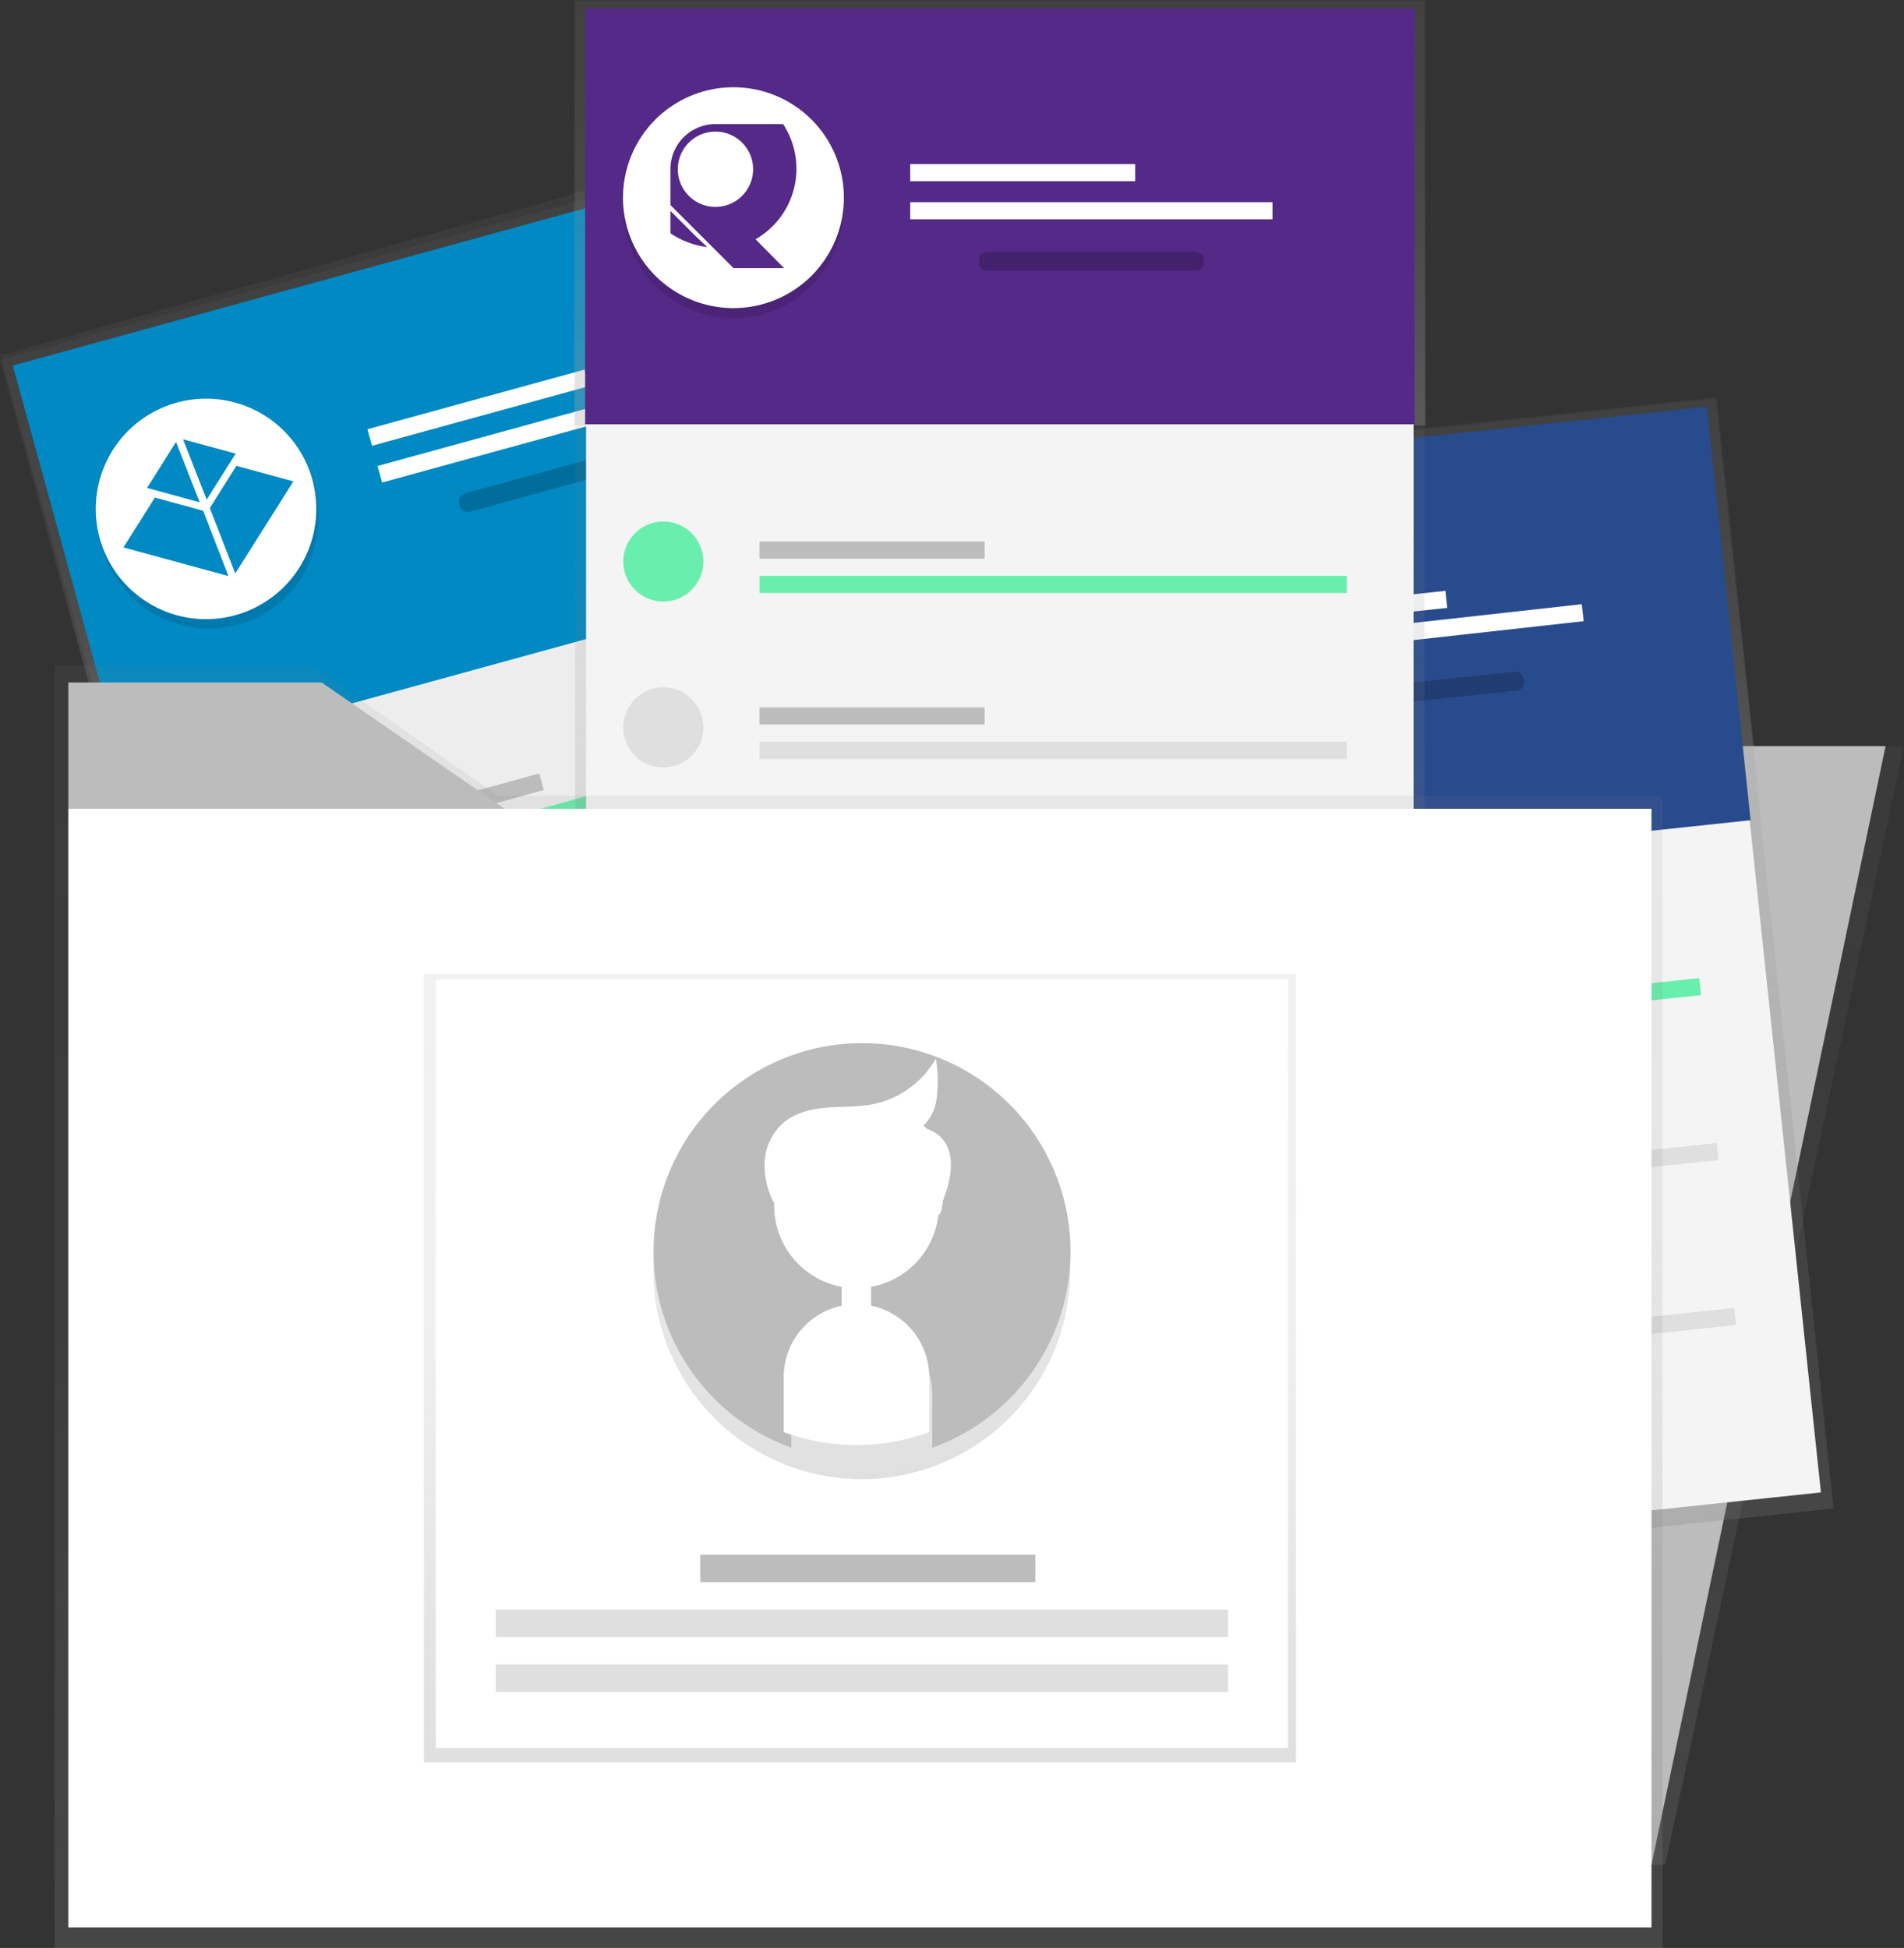 <svg xmlns="http://www.w3.org/2000/svg" xmlns:xlink="http://www.w3.org/1999/xlink" viewBox="0 0 433.97 444.03"><rect x="0" y="0" width="433.97" height="444.03" fill="#333333" stroke="none"/><defs><style>.cls-1{fill:url(#linear-gradient);}.cls-2{fill:url(#linear-gradient-2);}.cls-3{fill:#ededed;}.cls-4{fill:#0089c3;}.cls-5{fill:#bcbcbc;}.cls-6{fill:#f4f4f4;}.cls-7{fill:#69efad;}.cls-18,.cls-8{fill:#fff;}.cls-9{opacity:0.2;isolation:isolate;}.cls-10{fill:#dfdfdf;}.cls-11{fill:url(#linear-gradient-3);}.cls-12{fill:url(#linear-gradient-4);}.cls-13{fill:url(#linear-gradient-5);}.cls-14{fill:url(#linear-gradient-6);}.cls-15{fill:#284b8e;}.cls-16{fill:url(#linear-gradient-7);}.cls-17{fill:#6c63ff;}.cls-18{stroke:#fff;stroke-miterlimit:10;}.cls-19{fill:url(#linear-gradient-8);}.cls-20{fill:url(#linear-gradient-9);}.cls-21{fill:#552987;}.cls-22{fill:url(#linear-gradient-10);}.cls-23{fill:url(#linear-gradient-11);}.cls-24{fill:url(#linear-gradient-12);}.cls-25{fill:url(#linear-gradient-13);}</style><linearGradient id="linear-gradient" x1="1005.97" y1="4675.23" x2="1005.97" y2="4929.71" gradientTransform="matrix(1, 0, 0, -1, -875.89, 4966.26)" gradientUnits="userSpaceOnUse"><stop offset="0" stop-color="gray" stop-opacity="0.25"/><stop offset="0.54" stop-color="gray" stop-opacity="0.12"/><stop offset="1" stop-color="gray" stop-opacity="0.1"/></linearGradient><linearGradient id="linear-gradient-2" x1="986.17" y1="4849.08" x2="986.17" y2="4946.08" gradientTransform="matrix(1, 0, 0, -1, -879.79, 5000.72)" gradientUnits="userSpaceOnUse"><stop offset="0" stop-color="#b2b2b2" stop-opacity="0.25"/><stop offset="0.54" stop-color="#b2b2b2" stop-opacity="0.1"/><stop offset="1" stop-color="#b2b2b2" stop-opacity="0.05"/></linearGradient><linearGradient id="linear-gradient-3" x1="-5319.08" y1="1199.45" x2="-5317.02" y2="1150.29" gradientTransform="matrix(-0.96, 0.28, 0.28, 0.96, -5386.02, 481.51)" gradientUnits="userSpaceOnUse"><stop offset="0" stop-opacity="0.12"/><stop offset="0.55" stop-opacity="0.09"/><stop offset="1" stop-opacity="0.02"/></linearGradient><linearGradient id="linear-gradient-4" x1="375.39" y1="5495.49" x2="375.39" y2="5750.48" gradientTransform="matrix(1, 0, 0, -1, 0, 5920.55)" xlink:href="#linear-gradient"/><linearGradient id="linear-gradient-5" x1="799.38" y1="5200.44" x2="799.38" y2="5454.92" gradientTransform="matrix(1, 0, 0, -1, -491.12, 5555.21)" xlink:href="#linear-gradient"/><linearGradient id="linear-gradient-6" x1="799.38" y1="5358.17" x2="799.38" y2="5455.16" gradientTransform="matrix(1, 0, 0, -1, -499.44, 5555.65)" xlink:href="#linear-gradient-2"/><linearGradient id="linear-gradient-7" x1="-5130.73" y1="677.58" x2="-5128.67" y2="628.42" gradientTransform="matrix(-0.99, 0.12, 0.12, 0.99, -4931.39, 108.4)" xlink:href="#linear-gradient-3"/><linearGradient id="linear-gradient-8" x1="227.89" y1="5665.83" x2="227.89" y2="5920.31" gradientTransform="matrix(1, 0, 0, -1, 0, 5920.55)" xlink:href="#linear-gradient"/><linearGradient id="linear-gradient-9" x1="227.88" y1="5823.55" x2="227.88" y2="5920.55" gradientTransform="matrix(1, 0, 0, -1, 0, 5920.55)" xlink:href="#linear-gradient-2"/><linearGradient id="linear-gradient-10" x1="-4792.88" y1="280.28" x2="-4790.82" y2="231.14" gradientTransform="matrix(-1, 0.01, 0.01, 1, -4627.26, -160.74)" xlink:href="#linear-gradient-3"/><linearGradient id="linear-gradient-11" x1="195.68" y1="5476.51" x2="195.68" y2="5768.85" gradientTransform="matrix(1, 0, 0, -1, 0, 5920.55)" xlink:href="#linear-gradient"/><linearGradient id="linear-gradient-12" x1="196" y1="5518.84" x2="196" y2="5698.57" gradientTransform="matrix(1, 0, 0, -1, 0, 5920.55)" xlink:href="#linear-gradient"/><linearGradient id="linear-gradient-13" x1="-4820.65" y1="545.23" x2="-4816.78" y2="452.51" gradientTransform="matrix(-1, 0.01, 0.01, 1, -4627.26, -160.74)" xlink:href="#linear-gradient-3"/></defs><title>product-overview-illustration</title><g id="Layer_2" data-name="Layer 2"><g id="Layer_1-2" data-name="Layer 1"><rect class="cls-1" x="30.79" y="50.12" width="193.03" height="253.78" transform="translate(-43.17 41.08) rotate(-15.71)"/><rect class="cls-2" x="9.39" y="54.64" width="194.01" height="97" transform="translate(-23.53 31.89) rotate(-15.37)"/><rect class="cls-3" x="32.76" y="54.06" width="188.61" height="248.56" transform="translate(-42.72 40.06) rotate(-15.37)"/><rect class="cls-4" x="12.09" y="56.58" width="189.04" height="94.74" transform="translate(-23.74 31.98) rotate(-15.37)"/><rect class="cls-5" x="73.05" y="183.04" width="51.28" height="3.91" transform="translate(-45.5 32.77) rotate(-15.37)"/><rect class="cls-6" x="77.2" y="198.13" width="51.28" height="3.91" transform="translate(-49.36 34.41) rotate(-15.37)"/><rect class="cls-7" x="73.65" y="179.65" width="133.85" height="3.91" transform="translate(-43.11 43.76) rotate(-15.37)"/><rect class="cls-8" x="83.35" y="90.98" width="51.28" height="3.91" transform="translate(-20.73 32.21) rotate(-15.37)"/><rect class="cls-8" x="85.09" y="95.21" width="82.57" height="3.91" transform="translate(-21.23 36.97) rotate(-15.37)"/><rect class="cls-9" x="103.79" y="106.1" width="51.28" height="4.34" rx="1.84" ry="1.84" transform="translate(-24.07 38.18) rotate(-15.37)"/><circle class="cls-7" cx="53.5" cy="200.13" r="9.13"/><rect class="cls-5" x="83.08" y="219.5" width="51.28" height="3.91" transform="translate(-54.81 36.74) rotate(-15.37)"/><rect class="cls-6" x="87.22" y="234.59" width="51.28" height="3.91" transform="translate(-58.66 38.37) rotate(-15.37)"/><rect class="cls-10" x="83.67" y="216.11" width="133.85" height="3.91" transform="translate(-52.41 47.72) rotate(-15.37)"/><circle class="cls-10" cx="63.52" cy="236.59" r="9.13"/><rect class="cls-5" x="93.1" y="255.96" width="51.28" height="3.91" transform="translate(-64.11 40.7) rotate(-15.37)"/><rect class="cls-6" x="97.25" y="271.04" width="51.28" height="3.91" transform="translate(-67.96 42.34) rotate(-15.37)"/><rect class="cls-10" x="93.69" y="252.56" width="133.85" height="3.91" transform="translate(-61.71 51.68) rotate(-15.37)"/><circle class="cls-10" cx="73.55" cy="273.05" r="9.13" transform="translate(-69.74 29.26) rotate(-15.37)"/><path class="cls-11" d="M23.35,125.1A25.16,25.16,0,1,0,49.17,93l18.38,15.25c1.29,4.52-4.56,23.64-9.08,25L27.08,128c-4.52,1.29,7-20.35,5.66-24.87l0-5.4A25.18,25.18,0,0,0,23.35,125.1Z"/><polygon class="cls-12" points="379.55 425.06 316.81 425.06 316.81 170.07 433.97 170.07 379.55 425.06"/><polygon class="cls-5" points="376.42 425.06 314.92 425.06 314.92 170.07 429.77 170.07 376.42 425.06"/><rect class="cls-13" x="211.48" y="100.28" width="193.56" height="254.48" transform="translate(-22.26 33.76) rotate(-6.05)"/><rect class="cls-14" x="202.93" y="100.48" width="194.01" height="97" transform="translate(-14.03 32.44) rotate(-6.05)"/><rect class="cls-6" x="213.85" y="102.26" width="188.61" height="248.56" transform="translate(-22.16 33.74) rotate(-6.05)"/><rect class="cls-15" x="205.5" y="102.45" width="189.04" height="94.74" transform="translate(-14.12 32.46) rotate(-6.05)"/><rect class="cls-5" x="253.45" y="226.56" width="51.28" height="3.91" transform="translate(-22.53 30.69) rotate(-6.05)"/><rect class="cls-6" x="255.1" y="242.12" width="51.28" height="3.91" transform="translate(-24.16 30.95) rotate(-6.05)"/><rect class="cls-7" x="254.04" y="229.99" width="133.85" height="3.91" transform="translate(-22.66 35.12) rotate(-6.05)"/><rect class="cls-8" x="278.52" y="137.38" width="51.28" height="3.91" transform="translate(-12.99 32.83) rotate(-6.05)"/><rect class="cls-8" x="279.34" y="144.37" width="82.57" height="3.91" transform="matrix(0.99, -0.11, 0.11, 0.99, -13.64, 34.61)"/><rect class="cls-9" x="296.2" y="155.6" width="51.28" height="4.34" rx="1.84" ry="1.84" transform="translate(-14.84 34.8) rotate(-6.05)"/><circle class="cls-7" cx="232.04" cy="236.13" r="9.13" transform="translate(-23.59 25.77) rotate(-6.05)"/><rect class="cls-5" x="257.44" y="264.16" width="51.28" height="3.91" transform="translate(-26.47 31.32) rotate(-6.05)"/><rect class="cls-6" x="259.08" y="279.71" width="51.28" height="3.91" transform="translate(-28.1 31.58) rotate(-6.05)"/><rect class="cls-10" x="258.03" y="267.59" width="133.85" height="3.91" transform="translate(-26.6 35.75) rotate(-6.05)"/><circle class="cls-10" cx="236.03" cy="273.72" r="9.13"/><rect class="cls-5" x="261.42" y="301.75" width="51.28" height="3.91" transform="translate(-30.41 31.95) rotate(-6.05)"/><rect class="cls-6" x="263.07" y="317.31" width="51.28" height="3.91" transform="translate(-32.04 32.21) rotate(-6.05)"/><rect class="cls-10" x="262.01" y="305.18" width="133.85" height="3.91" transform="translate(-30.54 36.38) rotate(-6.05)"/><circle class="cls-10" cx="240.01" cy="311.32" r="9.13"/><path class="cls-16" d="M214.42,157.22a25.16,25.16,0,1,0,30.68-27.44l.76,6.43a8.55,8.55,0,0,1-7.45,9.44h0a8.54,8.54,0,0,1-9.46-7.47l-.76-6.43A25.17,25.17,0,0,0,214.42,157.22Z"/><path class="cls-17" d="M264.2,149.29a25.16,25.16,0,1,0-31,27.1l-.69-6.44a8.56,8.56,0,0,1,7.58-9.38h0a8.54,8.54,0,0,1,9.37,7.58l.69,6.44A25.17,25.17,0,0,0,264.2,149.29Z"/><circle class="cls-18" cx="238.83" cy="148.5" r="9.67"/><path class="cls-18" d="M240.09,160.57h0a8.56,8.56,0,0,0-7.58,9.38l.69,6.44a25.24,25.24,0,0,0,17-1.78l-.69-6.45A8.54,8.54,0,0,0,240.09,160.57Z"/><path class="cls-18" d="M229.07,149a9.38,9.38,0,0,1-1.54-4.73,6.5,6.5,0,0,1,1.66-4.61,8.91,8.91,0,0,1,4.95-2.31,38.89,38.89,0,0,0,5.46-1,11.55,11.55,0,0,0,6.82-5.76,15.5,15.5,0,0,1,.41,4.24,5.19,5.19,0,0,1-1.82,3.73c1.39-.83,1.4.77,1.19,1.76.82.79,2.59.75,2.8,1.88a6.91,6.91,0,0,1,0,3.38c-.33,1.08.34,2.88-.78,3.07"/><path class="cls-8" d="M245.51,138.26s6.77-.12,3.05,10.34"/><rect class="cls-19" x="131.11" y="0.24" width="193.56" height="254.48"/><rect class="cls-20" x="130.88" width="194.01" height="97"/><rect class="cls-6" x="133.58" y="2.21" width="188.61" height="248.56"/><rect class="cls-21" x="133.37" y="1.98" width="189.04" height="94.74"/><rect class="cls-5" x="173.13" y="123.44" width="51.28" height="3.91"/><rect class="cls-6" x="173.13" y="139.08" width="51.28" height="3.91"/><rect class="cls-7" x="173.13" y="131.26" width="133.85" height="3.91"/><rect class="cls-8" x="207.46" y="37.4" width="51.28" height="3.91"/><rect class="cls-8" x="207.46" y="46.09" width="82.57" height="3.91"/><rect class="cls-9" x="223.11" y="57.39" width="51.28" height="4.34" rx="1.84" ry="1.84"/><circle class="cls-7" cx="151.19" cy="128" r="9.13"/><rect class="cls-5" x="173.13" y="161.24" width="51.28" height="3.91"/><rect class="cls-6" x="173.13" y="176.89" width="51.28" height="3.91"/><rect class="cls-10" x="173.13" y="169.07" width="133.85" height="3.91"/><circle class="cls-10" cx="151.19" cy="165.81" r="9.13"/><rect class="cls-5" x="173.13" y="199.06" width="51.28" height="3.91"/><rect class="cls-6" x="173.13" y="214.7" width="51.28" height="3.91"/><rect class="cls-10" x="173.13" y="206.88" width="133.85" height="3.91"/><circle class="cls-10" cx="151.19" cy="203.62" r="9.13"/><path class="cls-22" d="M142,47.69A25.16,25.16,0,1,0,175.4,23.6l7.7,7.74c.06,4.72,2.14,32.67-2.58,32.73l-25.09-.89c-4.7,0-6.18-18.71-6.25-23.41l9.16-15.94A25.17,25.17,0,0,0,142,47.69Z"/><polygon class="cls-23" points="113.43 181.35 71.07 151.7 12.43 151.7 12.43 181.35 12.43 195.88 12.43 444.04 378.94 444.04 378.94 181.35 113.43 181.35"/><polyline class="cls-8" points="15.57 184.35 15.57 198.46 15.57 439.34 376.42 439.34 376.42 184.35 115.01 184.35"/><polyline class="cls-5" points="115.01 184.35 73.31 155.57 15.57 155.57 15.57 184.35"/><rect class="cls-24" x="96.62" y="221.98" width="198.77" height="179.72"/><rect class="cls-8" x="99.32" y="223.29" width="194.26" height="175.15"/><rect class="cls-5" x="159.61" y="354.38" width="76.38" height="6.25"/><rect class="cls-10" x="113" y="366.9" width="166.89" height="6.25"/><rect class="cls-10" x="113" y="379.41" width="166.89" height="6.25"/><path class="cls-25" d="M148.92,290.26A47.51,47.51,0,1,0,212,244.77l.15,12.25a16.14,16.14,0,0,1-15.89,16.28h0A16.14,16.14,0,0,1,180,257.41l-.15-12.24A47.52,47.52,0,0,0,148.92,290.26Z"/><path class="cls-5" d="M244,285.27A47.52,47.52,0,1,0,180.36,330V317.74a16.13,16.13,0,0,1,16.07-16.07h0a16.13,16.13,0,0,1,16.06,16.07V330A47.53,47.53,0,0,0,244,285.27Z"/><rect class="cls-18" x="192.33" y="290.42" width="5.71" height="20.14" rx="2.86" ry="2.86"/><circle class="cls-18" cx="195.22" cy="274.86" r="18.26"/><path class="cls-18" d="M195.19,297.78h0a16.14,16.14,0,0,0-16.07,16.07v12.24a47.67,47.67,0,0,0,32.18,0V313.87A16.13,16.13,0,0,0,195.19,297.78Z"/><path class="cls-18" d="M176.8,273.85a17.74,17.74,0,0,1-2-9.19,12.29,12.29,0,0,1,4.05-8.33c2.66-2.27,6.27-3.07,9.75-3.35s7-.11,10.45-.78A21.84,21.84,0,0,0,213,242.74a29.64,29.64,0,0,1-.07,8,9.92,9.92,0,0,1-4.17,6.64c2.77-1.28,2.47,1.73,1.87,3.53,1.37,1.66,4.71,1.93,4.88,4.08a13.37,13.37,0,0,1-.69,6.35c-.84,2,.06,5.47-2.09,5.63"/><path class="cls-8" d="M209.81,257s12.74,1.11,3.67,20"/><g id="Icon_-_White" data-name="Icon - White"><path class="cls-8" d="M163.08,30a8.58,8.58,0,1,0,8.57,8.58A8.58,8.58,0,0,0,163.08,30Z"/><path class="cls-8" d="M167.17,19.89a25.17,25.17,0,1,0,25.17,25.17A25.17,25.17,0,0,0,167.17,19.89ZM152.81,53.18l0-5.1,5.62,5.62,2.78,2.63A19.41,19.41,0,0,1,152.81,53.18Zm25.9,7.93H167.18L152.81,46.74h0V38.53a10.24,10.24,0,0,1,9.81-10.23H178.5a18.54,18.54,0,0,1-6.29,26.24v0Z"/></g><g id="Icon_-_White-2" data-name="Icon - White"><path class="cls-8" d="M57.07,93a25.13,25.13,0,1,0,13.31,13.9A25.08,25.08,0,0,0,57.07,93Zm-5,38.31-23.93-6.53,7.16-11.36,11,3Zm-6.55-16.82-12-3.27,6.6-10.48Zm-3.8-14.36,12,3.27-6.61,10.48Zm11.9,30.58-5.8-14.9,6.06-9.62,13,3.53Z"/></g></g></g></svg>